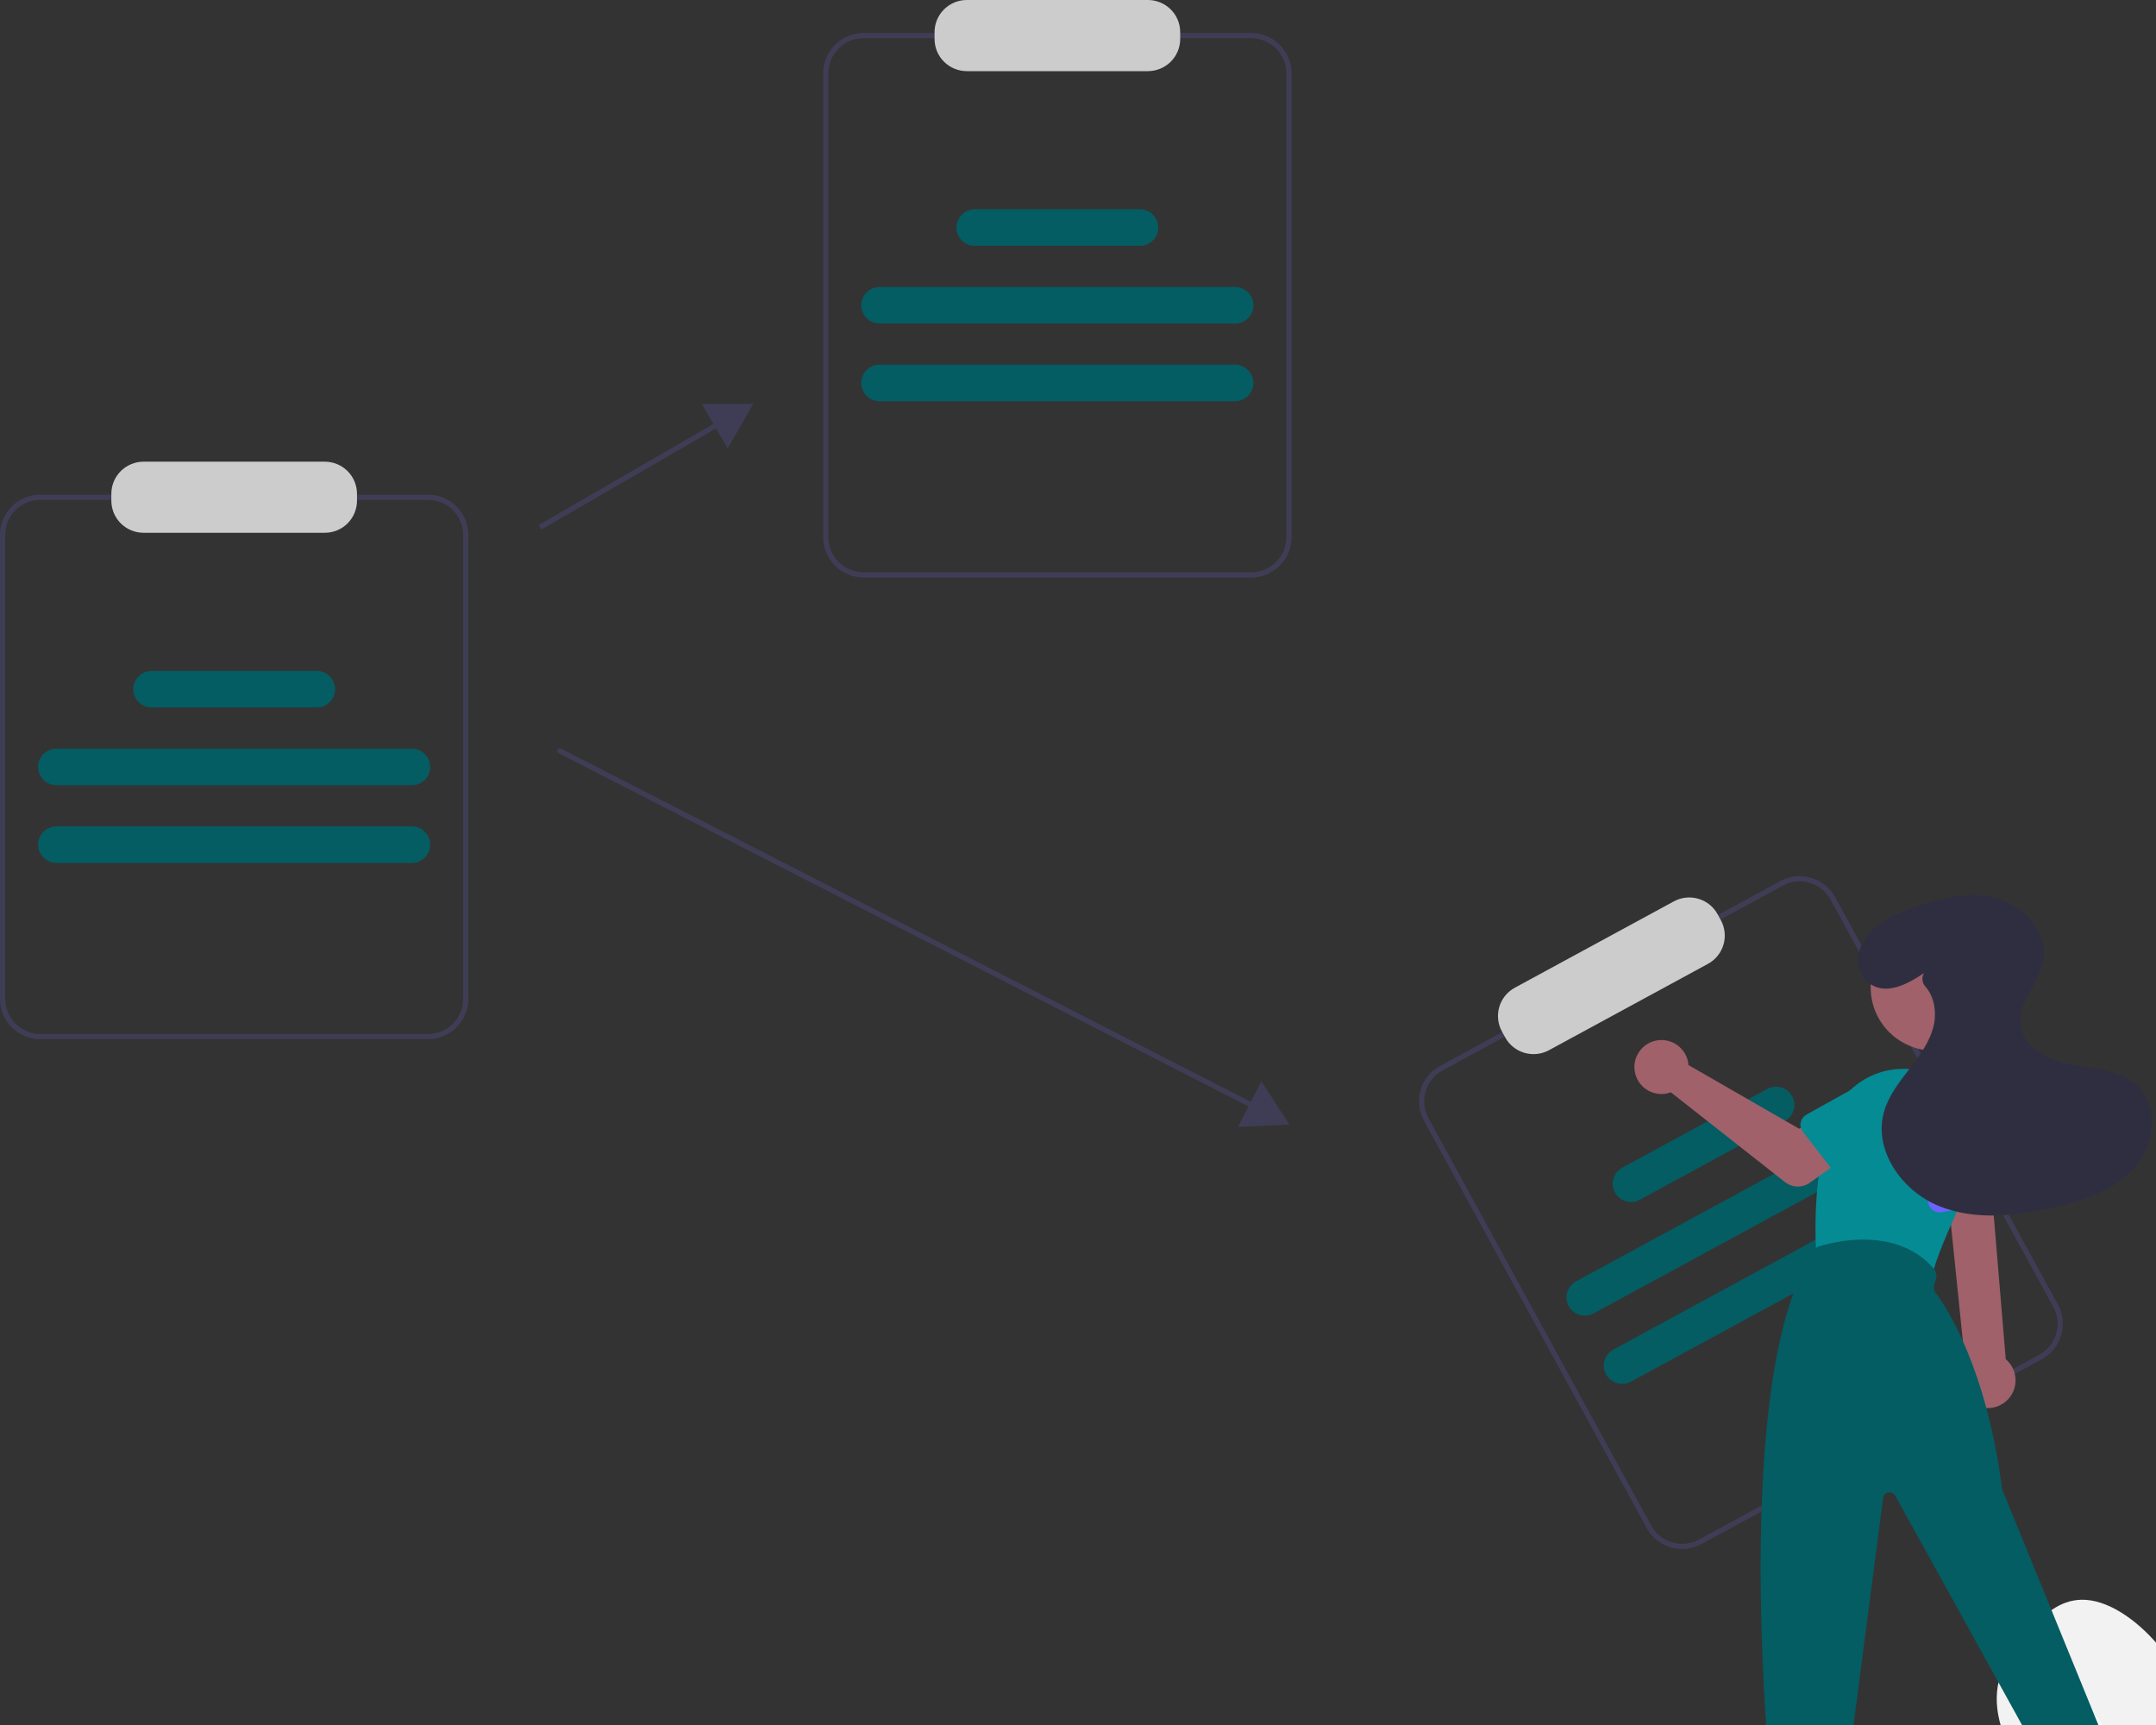 <svg width="45" height="36" viewBox="0 0 45 36" fill="none" xmlns="http://www.w3.org/2000/svg">
<rect x="0" y="0" width="45" height="36" fill="#333333" stroke="none"/>
<path d="M49.999 37.15C49.991 38.029 49.926 38.906 49.805 39.777C49.801 39.808 49.796 39.838 49.792 39.869L41.533 39.823C41.509 39.792 41.485 39.762 41.462 39.731C41.385 39.628 41.313 39.522 41.247 39.412C40.928 38.885 40.782 38.267 40.928 37.841L40.931 37.835C40.962 37.741 41.012 37.655 41.077 37.581C41.411 37.207 42.085 37.269 42.697 37.571C42.148 36.972 41.711 36.217 41.678 35.542C41.645 34.885 41.99 34.415 42.365 34.015C42.377 34.002 42.389 33.989 42.401 33.977C42.407 33.97 42.414 33.964 42.42 33.957C42.712 33.653 43.052 33.353 43.545 33.389C44.086 33.429 44.685 33.88 45.105 34.406C45.526 34.931 45.805 35.528 46.088 36.111C46.371 36.693 46.678 37.29 47.133 37.788C46.517 37.011 46.02 36.128 45.837 35.269C45.653 34.409 45.815 33.584 46.363 33.179C46.53 33.06 46.723 32.983 46.926 32.953C46.95 32.949 46.974 32.946 46.998 32.943C47.506 32.886 48.113 33.061 48.629 33.48C49.198 33.941 49.592 34.624 49.788 35.273C49.984 35.922 50.005 36.546 49.999 37.15Z" fill="#F2F2F2"/>
<path d="M46.632 39.852L46.534 39.851C46.512 39.82 46.49 39.79 46.468 39.759C45.951 39.036 45.434 38.312 44.916 37.589C44.069 36.405 43.222 35.221 42.376 34.037C42.371 34.031 42.367 34.023 42.365 34.016C42.358 33.989 42.377 33.974 42.402 33.977C42.412 33.978 42.422 33.982 42.431 33.988C42.44 33.993 42.447 34.001 42.453 34.01C42.928 34.674 43.403 35.337 43.878 36.001C44.72 37.179 45.563 38.357 46.405 39.535C46.459 39.609 46.512 39.685 46.566 39.759C46.588 39.79 46.61 39.821 46.632 39.852Z" fill="white"/>
<path d="M8.932 21.687H0.843C0.62 21.687 0.405 21.598 0.247 21.441C0.089 21.283 0 21.07 0 20.847V11.164C0 10.941 0.089 10.727 0.247 10.57C0.405 10.412 0.62 10.323 0.843 10.323H8.932C9.155 10.323 9.37 10.412 9.528 10.57C9.686 10.727 9.775 10.941 9.775 11.164V20.847C9.775 21.07 9.686 21.283 9.528 21.441C9.37 21.598 9.155 21.687 8.932 21.687ZM0.843 10.431C0.648 10.431 0.461 10.508 0.323 10.646C0.185 10.783 0.108 10.97 0.108 11.164V20.847C0.108 21.041 0.185 21.227 0.323 21.365C0.461 21.502 0.648 21.58 0.843 21.58H8.932C9.127 21.58 9.314 21.502 9.452 21.365C9.59 21.227 9.667 21.041 9.668 20.847V11.164C9.667 10.97 9.59 10.783 9.452 10.646C9.314 10.508 9.127 10.431 8.932 10.431H0.843Z" fill="#3F3D56"/>
<path d="M6.778 11.119H2.997C2.819 11.119 2.648 11.049 2.521 10.923C2.395 10.797 2.324 10.627 2.324 10.449V10.305C2.324 10.127 2.395 9.957 2.521 9.831C2.648 9.706 2.819 9.635 2.997 9.635H6.778C6.957 9.635 7.128 9.706 7.254 9.831C7.38 9.957 7.451 10.127 7.451 10.305V10.449C7.451 10.627 7.38 10.797 7.254 10.923C7.128 11.049 6.957 11.119 6.778 11.119Z" fill="#CCCCCC"/>
<path d="M8.596 16.387H1.178C1.128 16.387 1.078 16.377 1.032 16.358C0.985 16.339 0.943 16.311 0.907 16.276C0.872 16.24 0.843 16.198 0.824 16.152C0.805 16.105 0.795 16.056 0.795 16.006C0.795 15.956 0.805 15.906 0.824 15.86C0.843 15.813 0.872 15.771 0.907 15.736C0.943 15.7 0.985 15.672 1.032 15.653C1.078 15.634 1.128 15.624 1.178 15.624H8.596C8.698 15.624 8.795 15.664 8.867 15.736C8.939 15.807 8.979 15.905 8.979 16.006C8.979 16.107 8.939 16.204 8.867 16.275C8.795 16.347 8.698 16.387 8.596 16.387Z" fill="#035D63"/>
<path d="M8.596 18.009H1.178C1.128 18.009 1.078 18 1.032 17.98C0.985 17.961 0.943 17.933 0.907 17.898C0.872 17.862 0.843 17.82 0.824 17.774C0.805 17.727 0.795 17.678 0.795 17.628C0.795 17.578 0.805 17.528 0.824 17.482C0.843 17.435 0.872 17.393 0.907 17.358C0.943 17.322 0.985 17.294 1.032 17.275C1.078 17.256 1.128 17.246 1.178 17.246H8.596C8.698 17.246 8.795 17.287 8.867 17.358C8.939 17.43 8.979 17.527 8.979 17.628C8.979 17.729 8.939 17.826 8.867 17.897C8.795 17.969 8.698 18.009 8.596 18.009Z" fill="#035D63"/>
<path d="M6.61 14.765H3.165C3.114 14.765 3.064 14.755 3.018 14.736C2.971 14.717 2.929 14.689 2.894 14.653C2.858 14.618 2.83 14.576 2.81 14.53C2.791 14.483 2.781 14.434 2.781 14.383C2.781 14.333 2.791 14.284 2.81 14.237C2.83 14.191 2.858 14.149 2.894 14.114C2.929 14.078 2.971 14.05 3.018 14.031C3.064 14.012 3.114 14.002 3.165 14.002H6.61C6.661 14.002 6.711 14.012 6.757 14.031C6.804 14.05 6.846 14.078 6.881 14.114C6.917 14.149 6.945 14.191 6.965 14.237C6.984 14.284 6.994 14.333 6.994 14.383C6.994 14.434 6.984 14.483 6.965 14.53C6.945 14.576 6.917 14.618 6.881 14.653C6.846 14.689 6.804 14.717 6.757 14.736C6.711 14.755 6.661 14.765 6.61 14.765Z" fill="#035D63"/>
<path d="M26.113 12.053H18.025C17.802 12.052 17.587 11.964 17.429 11.806C17.271 11.648 17.182 11.435 17.182 11.212V1.529C17.182 1.306 17.271 1.093 17.429 0.935C17.587 0.777 17.802 0.689 18.025 0.688H26.113C26.337 0.689 26.551 0.777 26.709 0.935C26.868 1.093 26.957 1.306 26.957 1.529V11.212C26.957 11.435 26.868 11.648 26.709 11.806C26.551 11.964 26.337 12.052 26.113 12.053ZM18.025 0.796C17.83 0.796 17.643 0.873 17.505 1.011C17.367 1.148 17.29 1.335 17.289 1.529V11.212C17.29 11.406 17.367 11.593 17.505 11.73C17.643 11.868 17.83 11.945 18.025 11.945H26.113C26.308 11.945 26.495 11.868 26.633 11.73C26.771 11.593 26.849 11.406 26.849 11.212V1.529C26.849 1.335 26.771 1.148 26.633 1.011C26.495 0.873 26.308 0.796 26.113 0.796H18.025Z" fill="#3F3D56"/>
<path d="M23.96 1.485H20.179C20 1.484 19.829 1.414 19.703 1.288C19.577 1.162 19.506 0.992 19.506 0.814V0.67C19.506 0.493 19.577 0.322 19.703 0.197C19.829 0.071 20 0 20.179 0H23.96C24.138 0 24.309 0.071 24.436 0.197C24.562 0.322 24.633 0.493 24.633 0.67V0.814C24.633 0.992 24.562 1.162 24.436 1.288C24.309 1.414 24.138 1.484 23.96 1.485Z" fill="#CCCCCC"/>
<path d="M25.778 6.752H18.36C18.31 6.752 18.26 6.743 18.213 6.724C18.167 6.704 18.125 6.676 18.089 6.641C18.053 6.605 18.025 6.563 18.006 6.517C17.986 6.471 17.977 6.421 17.977 6.371C17.977 6.321 17.986 6.271 18.006 6.225C18.025 6.178 18.053 6.136 18.089 6.101C18.125 6.065 18.167 6.037 18.213 6.018C18.26 5.999 18.31 5.989 18.36 5.989H25.778C25.828 5.989 25.878 5.999 25.925 6.018C25.971 6.037 26.014 6.065 26.049 6.101C26.085 6.136 26.113 6.178 26.132 6.225C26.151 6.271 26.161 6.321 26.161 6.371C26.161 6.421 26.151 6.471 26.132 6.517C26.113 6.563 26.085 6.605 26.049 6.641C26.014 6.676 25.971 6.704 25.925 6.724C25.878 6.743 25.828 6.752 25.778 6.752Z" fill="#035D63"/>
<path d="M25.778 8.374H18.359C18.309 8.374 18.259 8.364 18.213 8.344C18.166 8.325 18.124 8.297 18.089 8.262C18.053 8.226 18.025 8.184 18.006 8.138C17.986 8.092 17.977 8.042 17.977 7.992C17.977 7.942 17.986 7.892 18.006 7.846C18.025 7.8 18.053 7.758 18.089 7.722C18.124 7.687 18.166 7.659 18.213 7.639C18.259 7.62 18.309 7.61 18.359 7.61H25.778C25.828 7.61 25.878 7.62 25.924 7.639C25.971 7.659 26.013 7.687 26.048 7.722C26.084 7.758 26.112 7.8 26.131 7.846C26.151 7.892 26.16 7.942 26.16 7.992C26.16 8.042 26.151 8.092 26.131 8.138C26.112 8.184 26.084 8.226 26.048 8.262C26.013 8.297 25.971 8.325 25.924 8.344C25.878 8.364 25.828 8.374 25.778 8.374Z" fill="#035D63"/>
<path d="M23.792 5.13H20.346C20.296 5.13 20.246 5.121 20.2 5.101C20.153 5.082 20.111 5.054 20.075 5.019C20.04 4.983 20.011 4.941 19.992 4.895C19.973 4.849 19.963 4.799 19.963 4.749C19.963 4.699 19.973 4.649 19.992 4.603C20.011 4.556 20.04 4.514 20.075 4.479C20.111 4.443 20.153 4.415 20.2 4.396C20.246 4.377 20.296 4.367 20.346 4.367H23.792C23.894 4.367 23.991 4.407 24.063 4.479C24.135 4.551 24.175 4.648 24.175 4.749C24.175 4.85 24.135 4.947 24.063 5.019C23.991 5.09 23.894 5.13 23.792 5.13Z" fill="#035D63"/>
<path d="M42.615 28.367L35.513 32.224C35.317 32.331 35.086 32.355 34.871 32.292C34.657 32.229 34.476 32.084 34.369 31.888L29.72 23.386C29.613 23.19 29.588 22.96 29.652 22.747C29.715 22.533 29.86 22.353 30.057 22.246L37.159 18.388C37.355 18.282 37.586 18.258 37.8 18.32C38.015 18.383 38.196 18.529 38.303 18.724L42.952 27.226C43.059 27.422 43.083 27.652 43.02 27.866C42.957 28.08 42.811 28.26 42.615 28.367ZM30.108 22.34C29.937 22.433 29.81 22.59 29.755 22.777C29.7 22.963 29.721 23.164 29.814 23.335L34.463 31.837C34.557 32.008 34.715 32.134 34.902 32.189C35.089 32.244 35.29 32.223 35.462 32.13L42.564 28.273C42.735 28.179 42.862 28.022 42.917 27.836C42.972 27.649 42.951 27.448 42.858 27.278L38.209 18.776C38.115 18.605 37.957 18.478 37.77 18.423C37.583 18.368 37.382 18.39 37.21 18.483L30.108 22.34Z" fill="#3F3D56"/>
<path d="M35.649 20.115L32.329 21.918C32.172 22.003 31.988 22.022 31.817 21.972C31.646 21.922 31.502 21.806 31.416 21.65L31.347 21.524C31.262 21.368 31.243 21.184 31.293 21.014C31.343 20.843 31.46 20.7 31.616 20.614L34.937 18.811C35.093 18.726 35.277 18.707 35.448 18.757C35.62 18.807 35.764 18.923 35.849 19.079L35.918 19.205C36.003 19.361 36.023 19.545 35.972 19.715C35.922 19.886 35.806 20.029 35.649 20.115Z" fill="#CCCCCC"/>
<path d="M39.775 23.873L33.261 27.411C33.217 27.435 33.169 27.45 33.119 27.455C33.069 27.46 33.018 27.456 32.97 27.442C32.922 27.428 32.877 27.404 32.838 27.373C32.799 27.341 32.766 27.302 32.742 27.258C32.718 27.214 32.703 27.166 32.697 27.116C32.692 27.066 32.697 27.016 32.711 26.968C32.725 26.92 32.749 26.875 32.78 26.836C32.812 26.797 32.851 26.765 32.895 26.741L39.409 23.203C39.498 23.154 39.603 23.143 39.7 23.172C39.797 23.2 39.88 23.266 39.928 23.355C39.977 23.444 39.988 23.549 39.959 23.646C39.93 23.743 39.864 23.825 39.775 23.873Z" fill="#035D63"/>
<path d="M40.554 25.297L34.041 28.835C33.997 28.859 33.948 28.874 33.898 28.879C33.848 28.884 33.797 28.88 33.749 28.866C33.701 28.851 33.656 28.828 33.617 28.797C33.578 28.765 33.545 28.726 33.521 28.682C33.497 28.638 33.482 28.59 33.477 28.54C33.471 28.49 33.476 28.44 33.49 28.392C33.504 28.344 33.528 28.299 33.56 28.26C33.591 28.221 33.63 28.189 33.674 28.165L40.188 24.627C40.232 24.603 40.281 24.587 40.331 24.582C40.38 24.577 40.431 24.581 40.479 24.596C40.528 24.61 40.572 24.633 40.612 24.665C40.651 24.696 40.683 24.735 40.707 24.779C40.731 24.823 40.746 24.871 40.752 24.921C40.757 24.971 40.753 25.021 40.738 25.07C40.724 25.117 40.701 25.162 40.669 25.201C40.638 25.24 40.599 25.273 40.554 25.297Z" fill="#035D63"/>
<path d="M37.252 23.395L34.226 25.039C34.182 25.063 34.134 25.078 34.084 25.083C34.034 25.088 33.983 25.084 33.935 25.07C33.887 25.056 33.842 25.032 33.803 25.001C33.763 24.969 33.731 24.93 33.707 24.886C33.683 24.842 33.668 24.794 33.662 24.744C33.657 24.694 33.661 24.644 33.676 24.596C33.69 24.548 33.714 24.503 33.745 24.464C33.777 24.425 33.816 24.393 33.86 24.369L36.886 22.725C36.93 22.701 36.978 22.686 37.028 22.681C37.078 22.675 37.129 22.68 37.177 22.694C37.225 22.708 37.27 22.732 37.309 22.763C37.348 22.795 37.381 22.834 37.405 22.878C37.429 22.922 37.444 22.97 37.449 23.02C37.455 23.07 37.45 23.12 37.436 23.168C37.422 23.216 37.398 23.261 37.367 23.3C37.335 23.339 37.296 23.371 37.252 23.395Z" fill="#035D63"/>
<path d="M15.027 8.769L11.244 10.958L11.298 11.051L15.081 8.862L15.027 8.769Z" fill="#3F3D56"/>
<path d="M15.188 9.356L15.722 8.429L14.648 8.431L15.188 9.356Z" fill="#3F3D56"/>
<path d="M26.224 23.169C26.216 23.169 26.207 23.167 26.2 23.163L11.66 15.72C11.647 15.713 11.638 15.702 11.633 15.688C11.629 15.675 11.63 15.66 11.637 15.647C11.643 15.635 11.655 15.625 11.668 15.621C11.682 15.616 11.697 15.618 11.709 15.624L26.249 23.068C26.259 23.073 26.268 23.082 26.273 23.093C26.278 23.104 26.279 23.116 26.276 23.128C26.274 23.14 26.267 23.15 26.257 23.158C26.248 23.165 26.236 23.169 26.224 23.169Z" fill="#3F3D56"/>
<path d="M25.838 23.52L26.91 23.468L26.328 22.568L25.838 23.52Z" fill="#3F3D56"/>
<path d="M41.225 29.324C41.149 29.287 41.083 29.233 41.03 29.167C40.978 29.101 40.94 29.024 40.92 28.942C40.901 28.861 40.899 28.775 40.916 28.693C40.933 28.61 40.968 28.532 41.018 28.465L40.586 24.252H41.52L41.864 28.366C41.972 28.457 42.043 28.586 42.063 28.726C42.083 28.867 42.05 29.009 41.972 29.128C41.893 29.246 41.773 29.331 41.636 29.367C41.498 29.403 41.352 29.388 41.225 29.324V29.324Z" fill="#A0616A"/>
<path d="M40.367 21.927C41.097 21.927 41.689 21.337 41.689 20.609C41.689 19.882 41.097 19.292 40.367 19.292C39.637 19.292 39.045 19.882 39.045 20.609C39.045 21.337 39.637 21.927 40.367 21.927Z" fill="#A0616A"/>
<path d="M40.066 26.699L38.093 26.27C38.041 26.259 37.995 26.231 37.96 26.19C37.926 26.15 37.906 26.099 37.903 26.047C37.88 25.608 37.864 24.473 38.203 23.413C38.269 23.21 38.374 23.022 38.514 22.86C38.654 22.699 38.824 22.567 39.016 22.472C39.208 22.377 39.417 22.322 39.631 22.309C39.844 22.296 40.059 22.326 40.26 22.397C40.473 22.471 40.668 22.59 40.832 22.745C40.996 22.9 41.125 23.087 41.211 23.296C41.297 23.504 41.337 23.728 41.33 23.953C41.323 24.177 41.269 24.398 41.17 24.601C40.733 25.496 40.457 26.145 40.351 26.528C40.335 26.587 40.296 26.638 40.243 26.67C40.19 26.702 40.127 26.713 40.066 26.699Z" fill="#058B94"/>
<path d="M38.221 37.807L37.205 37.729C37.148 37.725 37.094 37.7 37.054 37.661C37.013 37.621 36.988 37.568 36.982 37.512C36.838 36.007 36.203 28.381 37.92 26.033L37.925 26.026L37.933 26.023C37.948 26.018 39.48 25.473 40.359 26.471C40.387 26.503 40.406 26.541 40.414 26.582C40.422 26.623 40.419 26.666 40.406 26.706L40.372 26.806C40.363 26.834 40.36 26.865 40.365 26.895C40.369 26.924 40.381 26.952 40.399 26.976C40.643 27.305 41.464 28.571 41.786 31.06C41.788 31.076 41.793 31.091 41.799 31.106L44.181 36.939C44.193 36.968 44.199 37 44.199 37.032C44.198 37.065 44.192 37.096 44.179 37.126C44.166 37.155 44.147 37.182 44.124 37.204C44.1 37.226 44.073 37.244 44.043 37.255L43.293 37.54C43.239 37.56 43.178 37.56 43.124 37.54C43.069 37.52 43.023 37.481 42.995 37.431L39.556 31.212C39.542 31.188 39.521 31.168 39.495 31.156C39.47 31.144 39.441 31.14 39.413 31.145C39.385 31.151 39.36 31.164 39.34 31.185C39.321 31.206 39.308 31.232 39.305 31.26L38.479 37.597C38.472 37.655 38.443 37.709 38.399 37.747C38.355 37.786 38.298 37.807 38.239 37.807C38.233 37.807 38.227 37.807 38.221 37.807Z" fill="#035D63"/>
<path d="M35.228 22.14C35.235 22.169 35.239 22.198 35.241 22.227L37.553 23.557L38.115 23.234L38.714 24.016L37.775 24.683C37.699 24.737 37.608 24.765 37.515 24.763C37.422 24.761 37.332 24.728 37.258 24.671L34.874 22.796C34.767 22.836 34.65 22.842 34.538 22.814C34.427 22.785 34.327 22.724 34.252 22.638C34.177 22.552 34.13 22.445 34.117 22.331C34.104 22.217 34.126 22.102 34.181 22.002C34.235 21.901 34.319 21.819 34.421 21.767C34.523 21.715 34.639 21.695 34.752 21.71C34.866 21.725 34.972 21.774 35.057 21.851C35.142 21.927 35.202 22.028 35.228 22.14V22.14Z" fill="#A0616A"/>
<path d="M37.585 23.424C37.592 23.39 37.606 23.358 37.627 23.33C37.647 23.302 37.674 23.279 37.704 23.262L38.765 22.671C38.906 22.562 39.084 22.514 39.261 22.537C39.438 22.559 39.598 22.65 39.707 22.791C39.816 22.931 39.865 23.108 39.843 23.284C39.821 23.46 39.73 23.621 39.59 23.73L38.744 24.605C38.72 24.63 38.691 24.65 38.658 24.663C38.626 24.675 38.591 24.681 38.556 24.679C38.522 24.677 38.488 24.668 38.457 24.652C38.426 24.636 38.399 24.613 38.378 24.585L37.63 23.62C37.609 23.593 37.594 23.561 37.586 23.527C37.578 23.494 37.578 23.458 37.585 23.424Z" fill="#058B94"/>
<path d="M40.332 25.247C40.305 25.225 40.283 25.198 40.267 25.167C40.252 25.136 40.243 25.102 40.242 25.067L40.204 23.856C40.172 23.681 40.212 23.501 40.313 23.355C40.414 23.209 40.569 23.11 40.745 23.077C40.92 23.045 41.1 23.084 41.247 23.184C41.394 23.285 41.495 23.439 41.527 23.614L41.917 24.765C41.929 24.798 41.932 24.833 41.929 24.868C41.925 24.902 41.914 24.935 41.897 24.965C41.879 24.995 41.855 25.021 41.826 25.041C41.798 25.061 41.765 25.074 41.731 25.08L40.527 25.297C40.493 25.303 40.458 25.302 40.424 25.293C40.39 25.284 40.359 25.269 40.332 25.247Z" fill="#6C63FF"/>
<path d="M40.159 20.306C39.819 20.538 39.373 20.776 39.026 20.529C38.798 20.367 38.726 20.067 38.819 19.804C38.985 19.33 39.441 19.122 39.878 18.962C40.445 18.754 41.063 18.589 41.649 18.738C42.235 18.887 42.753 19.452 42.647 20.045C42.562 20.522 42.11 20.919 42.174 21.4C42.239 21.883 42.784 22.137 43.266 22.224C43.748 22.31 44.286 22.338 44.633 22.683C45.074 23.122 44.964 23.909 44.548 24.373C44.133 24.837 43.506 25.048 42.898 25.191C42.094 25.38 41.223 25.48 40.459 25.165C39.694 24.851 39.099 24.004 39.321 23.21C39.414 22.874 39.635 22.591 39.848 22.315C40.061 22.039 40.276 21.75 40.358 21.412C40.425 21.129 40.375 20.802 40.187 20.59C40.153 20.553 40.132 20.506 40.126 20.456C40.12 20.406 40.13 20.356 40.155 20.312L40.159 20.306Z" fill="#2F2E41"/>
</svg>
